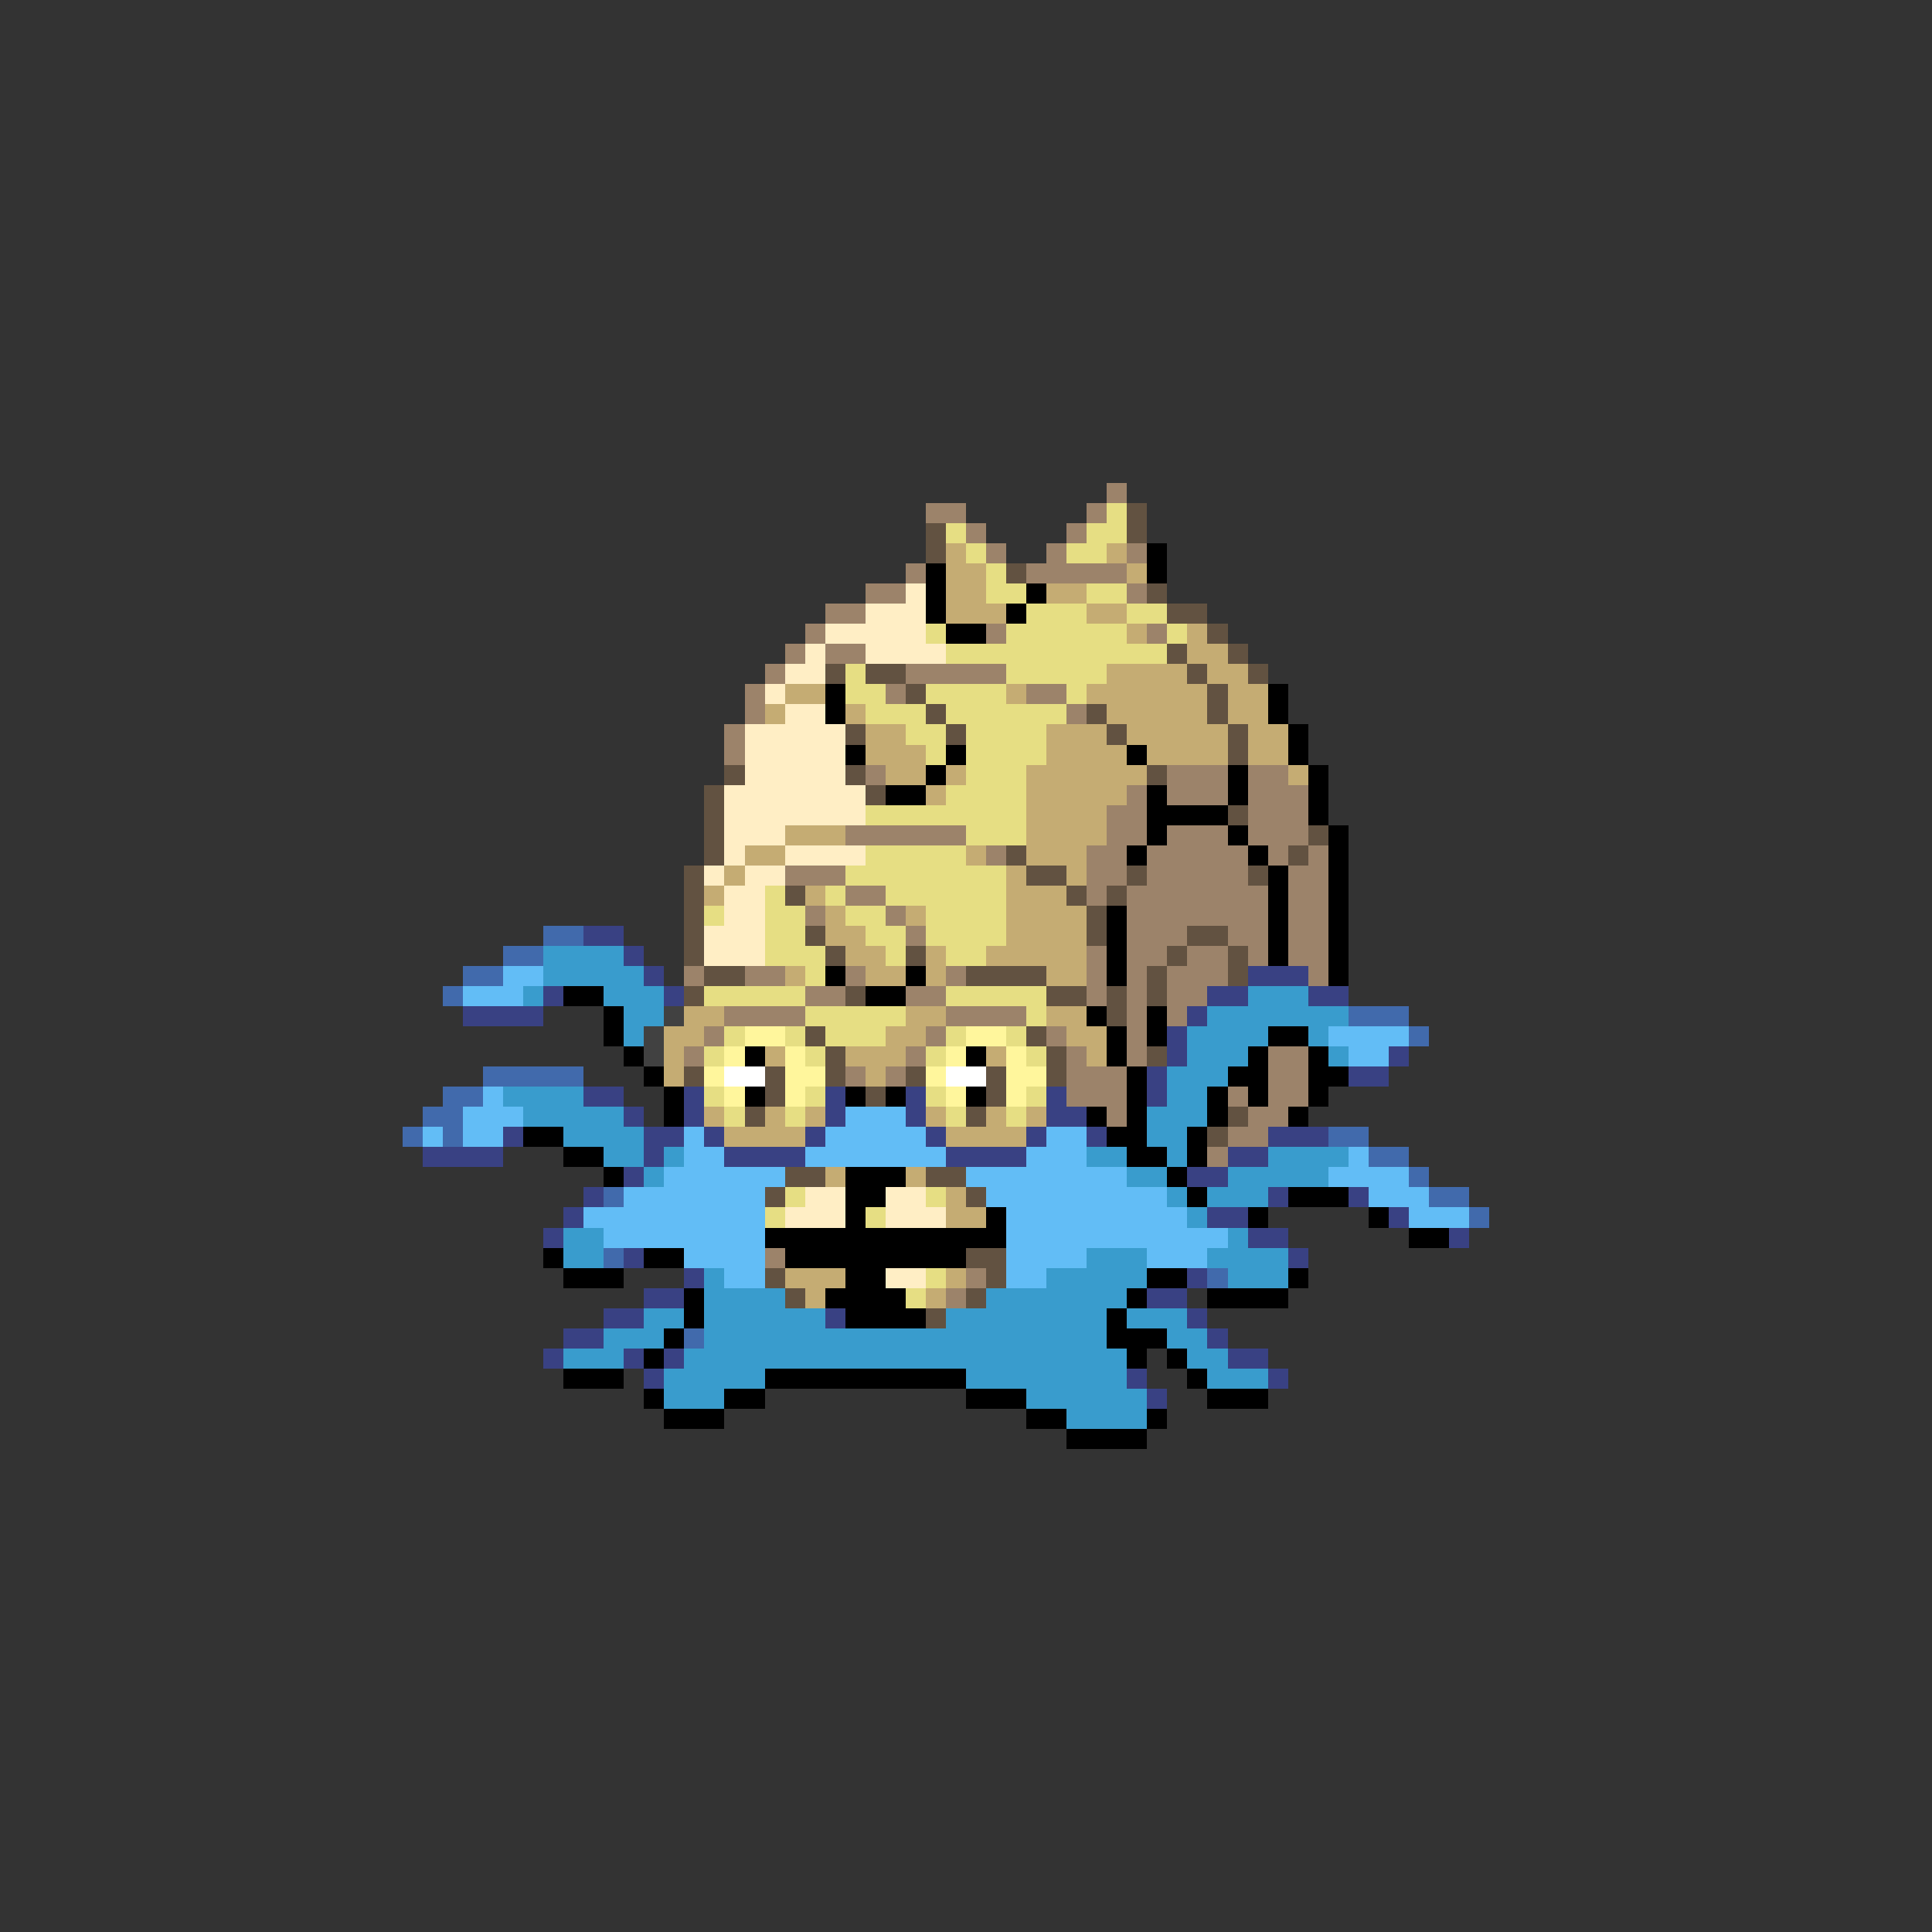 <svg xmlns="http://www.w3.org/2000/svg" viewBox="0 -0.5 96 96" shape-rendering="crispEdges">
<rect x="0" y="-0.5" width="96" height="96" fill="#333333" stroke="none"/>
<path stroke="#9c836a" d="M55 24h1M46 25h2M54 25h1M48 26h1M53 26h1M49 27h1M52 27h1M56 27h1M45 28h1M51 28h5M43 29h2M56 29h1M41 30h2M40 31h1M49 31h1M57 31h1M39 32h1M41 32h2M38 33h1M45 33h5M37 34h1M44 34h1M51 34h2M37 35h1M53 35h1M36 36h1M36 37h1M43 38h1M58 38h3M62 38h2M56 39h1M58 39h3M62 39h3M55 40h2M62 40h3M42 41h6M55 41h2M58 41h3M62 41h3M49 42h1M54 42h2M57 42h5M63 42h1M65 42h1M39 43h3M54 43h2M57 43h5M64 43h2M42 44h2M54 44h1M56 44h7M64 44h2M40 45h1M44 45h1M56 45h7M64 45h2M45 46h1M56 46h3M61 46h2M64 46h2M54 47h1M56 47h2M59 47h2M62 47h1M64 47h2M34 48h1M37 48h2M42 48h1M47 48h1M54 48h1M56 48h1M58 48h3M65 48h1M40 49h2M45 49h2M54 49h1M56 49h1M58 49h2M36 50h4M47 50h4M56 50h1M58 50h1M35 51h1M46 51h1M52 51h1M56 51h1M34 52h1M45 52h1M53 52h1M56 52h1M63 52h2M42 53h1M44 53h1M53 53h3M63 53h2M53 54h3M61 54h1M63 54h2M55 55h1M62 55h2M61 56h2M60 57h1M38 62h1M48 63h1M47 64h1" />
<path stroke="#e6de83" d="M55 25h1M47 26h1M54 26h2M48 27h1M53 27h2M49 28h1M49 29h2M54 29h2M51 30h3M56 30h2M46 31h1M50 31h6M58 31h1M47 32h11M42 33h1M50 33h5M42 34h2M46 34h4M53 34h1M43 35h3M47 35h6M45 36h2M48 36h4M46 37h1M48 37h4M48 38h3M47 39h4M43 40h8M48 41h3M43 42h5M42 43h8M38 44h1M41 44h1M44 44h6M35 45h1M38 45h2M42 45h2M46 45h4M38 46h2M43 46h2M46 46h4M38 47h3M44 47h1M47 47h2M40 48h1M35 49h5M47 49h5M40 50h5M51 50h1M36 51h1M39 51h1M41 51h3M47 51h1M50 51h1M35 52h1M40 52h1M46 52h1M51 52h1M35 54h1M40 54h1M46 54h1M51 54h1M36 55h1M39 55h1M47 55h1M50 55h1M39 59h1M46 59h1M38 60h1M43 60h1M46 63h1M45 64h1" />
<path stroke="#625241" d="M56 25h1M46 26h1M56 26h1M46 27h1M50 28h1M57 29h1M58 30h2M60 31h1M58 32h1M61 32h1M41 33h1M43 33h2M59 33h1M62 33h1M45 34h1M60 34h1M46 35h1M54 35h1M60 35h1M42 36h1M47 36h1M55 36h1M61 36h1M61 37h1M36 38h1M42 38h1M57 38h1M35 39h1M43 39h1M35 40h1M61 40h1M35 41h1M65 41h1M35 42h1M50 42h1M64 42h1M34 43h1M51 43h2M56 43h1M62 43h1M34 44h1M39 44h1M53 44h1M55 44h1M34 45h1M54 45h1M34 46h1M40 46h1M54 46h1M59 46h2M34 47h1M41 47h1M45 47h1M58 47h1M61 47h1M35 48h2M48 48h4M57 48h1M61 48h1M34 49h1M42 49h1M52 49h2M55 49h1M57 49h1M55 50h1M40 51h1M51 51h1M41 52h1M52 52h1M57 52h1M34 53h1M38 53h1M41 53h1M45 53h1M49 53h1M52 53h1M38 54h1M43 54h1M49 54h1M37 55h1M48 55h1M61 55h1M60 56h1M39 58h2M46 58h2M38 59h1M48 59h1M48 62h2M38 63h1M49 63h1M39 64h1M48 64h1M46 65h1" />
<path stroke="#c5ac73" d="M47 27h1M55 27h1M47 28h2M56 28h1M47 29h2M52 29h2M47 30h3M54 30h2M56 31h1M59 31h1M59 32h2M55 33h4M60 33h2M39 34h2M50 34h1M54 34h6M61 34h2M38 35h1M42 35h1M55 35h5M61 35h2M43 36h2M52 36h3M56 36h5M62 36h2M43 37h3M52 37h4M57 37h4M62 37h2M44 38h2M47 38h1M51 38h6M64 38h1M46 39h1M51 39h5M51 40h4M39 41h3M51 41h4M37 42h2M48 42h1M51 42h3M36 43h1M50 43h1M53 43h1M35 44h1M40 44h1M50 44h3M41 45h1M45 45h1M50 45h4M41 46h2M50 46h4M42 47h2M46 47h1M49 47h5M39 48h1M43 48h2M46 48h1M52 48h2M34 50h2M45 50h2M52 50h2M33 51h2M44 51h2M53 51h2M33 52h1M38 52h1M42 52h3M49 52h1M54 52h1M33 53h1M43 53h1M35 55h1M38 55h1M40 55h1M46 55h1M49 55h1M51 55h1M36 56h4M47 56h4M41 58h1M45 58h1M47 59h1M47 60h2M39 63h3M47 63h1M40 64h1M46 64h1" />
<path stroke="#000000" d="M57 27h1M46 28h1M57 28h1M46 29h1M51 29h1M46 30h1M50 30h1M47 31h2M41 34h1M63 34h1M41 35h1M63 35h1M64 36h1M42 37h1M47 37h1M56 37h1M64 37h1M46 38h1M61 38h1M65 38h1M44 39h2M57 39h1M61 39h1M65 39h1M57 40h4M65 40h1M57 41h1M61 41h1M66 41h1M56 42h1M62 42h1M66 42h1M63 43h1M66 43h1M63 44h1M66 44h1M55 45h1M63 45h1M66 45h1M55 46h1M63 46h1M66 46h1M55 47h1M63 47h1M66 47h1M41 48h1M45 48h1M55 48h1M66 48h1M28 49h2M43 49h2M30 50h1M54 50h1M57 50h1M30 51h1M55 51h1M57 51h1M63 51h2M31 52h1M37 52h1M48 52h1M55 52h1M62 52h1M65 52h1M32 53h1M56 53h1M61 53h2M65 53h2M33 54h1M37 54h1M42 54h1M44 54h1M48 54h1M56 54h1M60 54h1M62 54h1M65 54h1M33 55h1M54 55h1M56 55h1M60 55h1M64 55h1M26 56h2M55 56h2M59 56h1M28 57h2M56 57h2M59 57h1M30 58h1M42 58h3M58 58h1M42 59h2M59 59h1M64 59h3M42 60h1M49 60h1M62 60h1M68 60h1M38 61h12M70 61h2M27 62h1M32 62h2M39 62h9M28 63h3M42 63h2M57 63h2M64 63h1M34 64h1M41 64h4M56 64h1M60 64h4M34 65h1M42 65h4M55 65h1M33 66h1M55 66h3M32 67h1M56 67h1M58 67h1M28 68h3M38 68h10M59 68h1M32 69h1M36 69h2M48 69h3M60 69h3M33 70h3M51 70h2M57 70h1M53 71h4" />
<path stroke="#ffeec5" d="M45 29h1M43 30h3M41 31h5M40 32h1M43 32h4M39 33h2M38 34h1M39 35h2M37 36h5M37 37h5M37 38h5M36 39h7M36 40h7M36 41h3M36 42h1M39 42h4M35 43h1M37 43h2M36 44h2M36 45h2M35 46h3M35 47h3M40 59h2M44 59h2M39 60h3M44 60h3M44 63h2" />
<path stroke="#416aac" d="M27 46h2M25 47h2M23 48h2M22 49h1M67 50h3M70 51h1M24 53h5M22 54h2M21 55h2M20 56h1M22 56h1M66 56h2M68 57h2M70 58h1M30 59h1M71 59h2M73 60h1M30 62h1M60 63h1M34 66h1" />
<path stroke="#394183" d="M29 46h2M31 47h1M32 48h1M62 48h3M27 49h1M33 49h1M60 49h2M65 49h2M23 50h4M59 50h1M58 51h1M58 52h1M69 52h1M57 53h1M67 53h2M29 54h2M34 54h1M41 54h1M45 54h1M52 54h1M57 54h1M31 55h1M34 55h1M41 55h1M45 55h1M52 55h2M25 56h1M32 56h2M35 56h1M40 56h1M46 56h1M51 56h1M54 56h1M63 56h3M21 57h4M32 57h1M36 57h4M47 57h4M61 57h2M31 58h1M59 58h2M29 59h1M63 59h1M67 59h1M28 60h1M60 60h2M69 60h1M27 61h1M62 61h2M72 61h1M31 62h1M64 62h1M34 63h1M59 63h1M32 64h2M57 64h2M30 65h2M41 65h1M59 65h1M28 66h2M60 66h1M27 67h1M31 67h1M33 67h1M61 67h2M32 68h1M56 68h1M63 68h1M57 69h1" />
<path stroke="#399ccd" d="M27 47h4M27 48h5M26 49h1M30 49h3M62 49h3M31 50h2M60 50h7M31 51h1M59 51h4M65 51h1M59 52h3M66 52h1M58 53h3M25 54h4M58 54h2M26 55h5M57 55h3M28 56h4M57 56h2M30 57h2M33 57h1M54 57h2M58 57h1M63 57h4M32 58h1M56 58h2M61 58h5M58 59h1M60 59h3M59 60h1M28 61h2M61 61h1M28 62h2M54 62h3M60 62h4M35 63h1M52 63h5M61 63h3M35 64h4M49 64h7M32 65h2M35 65h6M47 65h8M56 65h3M30 66h3M35 66h20M58 66h2M28 67h3M34 67h22M59 67h2M33 68h5M48 68h8M60 68h3M33 69h3M51 69h6M53 70h4" />
<path stroke="#62bdf6" d="M25 48h2M23 49h3M66 51h4M67 52h2M24 54h1M23 55h3M42 55h3M21 56h1M23 56h2M34 56h1M41 56h5M52 56h2M34 57h2M40 57h7M51 57h3M67 57h1M33 58h6M48 58h8M66 58h4M31 59h7M49 59h9M68 59h3M29 60h9M50 60h9M70 60h3M30 61h8M50 61h11M34 62h4M50 62h4M57 62h3M36 63h2M50 63h2" />
<path stroke="#414141" d="M33 50h1M32 51h1M32 52h1" />
<path stroke="#fff69c" d="M37 51h2M48 51h2M36 52h1M39 52h1M47 52h1M50 52h1M35 53h1M39 53h2M46 53h1M50 53h2M36 54h1M39 54h1M47 54h1M50 54h1" />
<path stroke="#ffffff" d="M36 53h2M47 53h2" />
</svg>